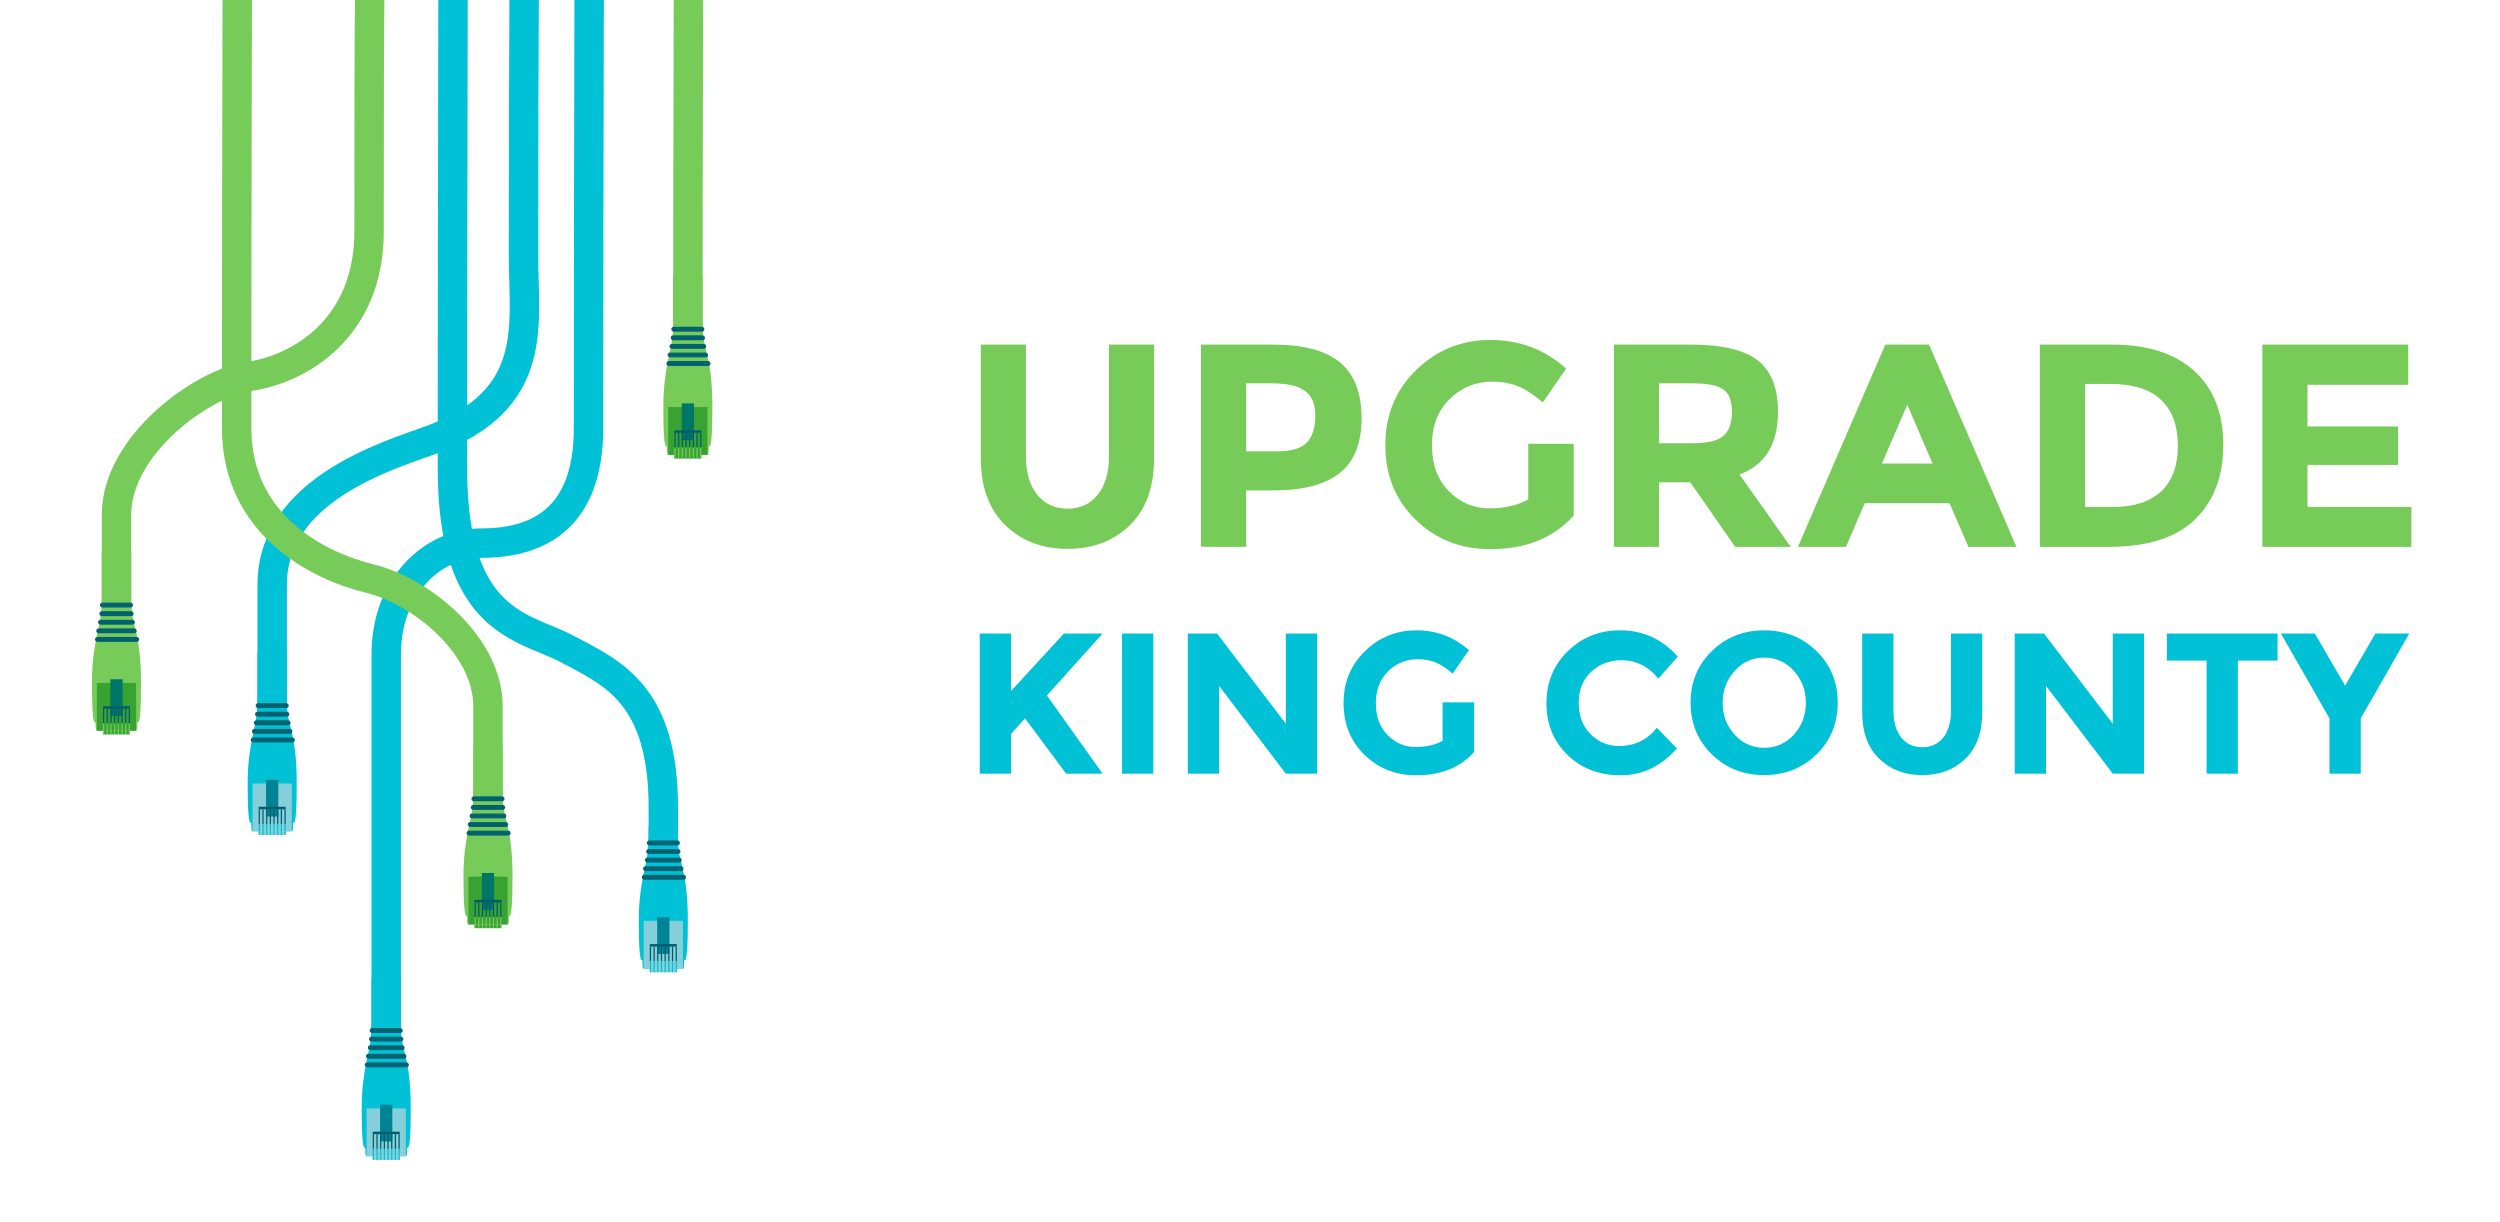 <svg height="997" viewBox="0 0 2039 997" width="2039" xmlns="http://www.w3.org/2000/svg"><g fill="none" fill-rule="evenodd"><g stroke-width="24"><path d="m480.484-.07c-.323 135.911-.484 252.268-.484 349.07 0 78.255-46 94-88 94-37.829 0-77 33.731-77 91v360.141" stroke="#00c1d6"/><path d="m561.484-.07c-.323 114.578-.484 220.268-.484 317.07" stroke="#77cb59"/><path d="m369.484-.07c-.323 157.911-.484 285.268-.484 382.07 0 127 59 129 93 147 37.553 19.881 79 37 79 129.859v90.141" stroke="#00c1d6"/><path d="m301.484-.07c-.323 29.245-.484 92.268-.484 189.07 0 78.255-56 112-98 118-37.776 5.397-108 55.731-108 113v134" stroke="#77cb59"/><path d="m427.484-.07c-.323 43.282-.484 113.305-.484 210.07 0 55 13.683 116.615-76 149-36 13-129 41-129 117.859v157.141" stroke="#00c1d6"/><path d="m193.484-.07c-.323 135.911-.484 252.268-.484 349.07 0 78.255 64.894 112.242 109 123 41 10 96 54 96 104v125" stroke="#77cb59"/></g><g transform="translate(295 797)"><path d="m8 0h24v107h-24z" fill="#00c1d6"/><path d="m8 41.447c0 18.553-8 31.553-8 65.553 0 42 3 29 3 33s0 6 1 6h32c1 0 1-2 1-6s3 9 3-33-8-47-8-65.553c0-18.553-24-18.553-24 0z" fill="#00c1d6"/><path d="m4 107h32v39h-32z" fill="#85cfda"/><path d="m9 146h22v3h-22z" fill="#85cfda"/><path d="m15 104h10v30h-10z" fill="#008394"/><g fill="#005c6b"><path d="m9 126h22v2h-22z"/><path d="m9 128h1v12h-1z" transform="matrix(-1 0 0 1 19 0)"/><path d="m12 128h1v12h-1z" transform="matrix(-1 0 0 1 25 0)"/><path d="m15 128h1v12h-1z" transform="matrix(-1 0 0 1 31 0)"/><path d="m18 128h1v12h-1z" transform="matrix(-1 0 0 1 37 0)"/><path d="m21 128h1v12h-1z" transform="matrix(-1 0 0 1 43 0)"/><path d="m24 128h1v12h-1z" transform="matrix(-1 0 0 1 49 0)"/><path d="m27 128h1v12h-1z" transform="matrix(-1 0 0 1 55 0)"/><path d="m30 128h1v12h-1z" transform="matrix(-1 0 0 1 61 0)"/></g><path d="m9 140h1v9h-1z" fill="#00c1d6" transform="matrix(-1 0 0 1 19 0)"/><path d="m12 140h1v9h-1z" fill="#00c1d6" transform="matrix(-1 0 0 1 25 0)"/><path d="m15 140h1v9h-1z" fill="#00c1d6" transform="matrix(-1 0 0 1 31 0)"/><path d="m18 140h1v9h-1z" fill="#00c1d6" transform="matrix(-1 0 0 1 37 0)"/><path d="m21 140h1v9h-1z" fill="#00c1d6" transform="matrix(-1 0 0 1 43 0)"/><path d="m24 140h1v9h-1z" fill="#00c1d6" transform="matrix(-1 0 0 1 49 0)"/><path d="m27 140h1v9h-1z" fill="#00c1d6" transform="matrix(-1 0 0 1 55 0)"/><path d="m30 140h1v9h-1z" fill="#00c1d6" transform="matrix(-1 0 0 1 61 0)"/><rect fill="#006170" height="3" rx="1.5" stroke="#006372" width="26" x="7" y="42"/><rect fill="#006170" height="3" rx="1.5" stroke="#006372" width="27" x="6.5" y="49"/><rect fill="#006170" height="3" rx="1.5" stroke="#006372" width="29" x="5.5" y="56"/><rect fill="#006170" height="3" rx="1.5" stroke="#006372" width="32" x="4" y="63"/><rect fill="#006170" height="3" rx="1.5" stroke="#006372" width="35" x="3" y="70"/></g><g transform="translate(202 532)"><path d="m8 0h24v107h-24z" fill="#00c1d6"/><path d="m8 41.447c0 18.553-8 31.553-8 65.553 0 42 3 29 3 33s0 6 1 6h32c1 0 1-2 1-6s3 9 3-33-8-47-8-65.553c0-18.553-24-18.553-24 0z" fill="#00c1d6"/><path d="m4 107h32v39h-32z" fill="#85cfda"/><path d="m9 146h22v3h-22z" fill="#85cfda"/><path d="m15 104h10v30h-10z" fill="#008394"/><g fill="#005c6b"><path d="m9 126h22v2h-22z"/><path d="m9 128h1v12h-1z" transform="matrix(-1 0 0 1 19 0)"/><path d="m12 128h1v12h-1z" transform="matrix(-1 0 0 1 25 0)"/><path d="m15 128h1v12h-1z" transform="matrix(-1 0 0 1 31 0)"/><path d="m18 128h1v12h-1z" transform="matrix(-1 0 0 1 37 0)"/><path d="m21 128h1v12h-1z" transform="matrix(-1 0 0 1 43 0)"/><path d="m24 128h1v12h-1z" transform="matrix(-1 0 0 1 49 0)"/><path d="m27 128h1v12h-1z" transform="matrix(-1 0 0 1 55 0)"/><path d="m30 128h1v12h-1z" transform="matrix(-1 0 0 1 61 0)"/></g><path d="m9 140h1v9h-1z" fill="#00c1d6" transform="matrix(-1 0 0 1 19 0)"/><path d="m12 140h1v9h-1z" fill="#00c1d6" transform="matrix(-1 0 0 1 25 0)"/><path d="m15 140h1v9h-1z" fill="#00c1d6" transform="matrix(-1 0 0 1 31 0)"/><path d="m18 140h1v9h-1z" fill="#00c1d6" transform="matrix(-1 0 0 1 37 0)"/><path d="m21 140h1v9h-1z" fill="#00c1d6" transform="matrix(-1 0 0 1 43 0)"/><path d="m24 140h1v9h-1z" fill="#00c1d6" transform="matrix(-1 0 0 1 49 0)"/><path d="m27 140h1v9h-1z" fill="#00c1d6" transform="matrix(-1 0 0 1 55 0)"/><path d="m30 140h1v9h-1z" fill="#00c1d6" transform="matrix(-1 0 0 1 61 0)"/><rect fill="#006170" height="3" rx="1.5" stroke="#006372" width="26" x="7" y="42"/><rect fill="#006170" height="3" rx="1.5" stroke="#006372" width="27" x="6.5" y="49"/><rect fill="#006170" height="3" rx="1.5" stroke="#006372" width="29" x="5.5" y="56"/><rect fill="#006170" height="3" rx="1.5" stroke="#006372" width="32" x="4" y="63"/><rect fill="#006170" height="3" rx="1.5" stroke="#006372" width="35" x="3" y="70"/></g><g transform="translate(75 450)"><path d="m8 0h24v107h-24z" fill="#77cb59"/><path d="m8 41.447c0 18.553-8 31.553-8 65.553 0 42 3 29 3 33s0 6 1 6h32c1 0 1-2 1-6s3 9 3-33-8-47-8-65.553c0-18.553-24-18.553-24 0z" fill="#77cb59"/><path d="m4 107h32v39h-32z" fill="#38a333"/><path d="m9 146h22v3h-22z" fill="#38a333"/><path d="m15 104h10v30h-10z" fill="#076"/><g fill="#005c6b"><path d="m9 126h22v2h-22z"/><path d="m9 128h1v12h-1z" transform="matrix(-1 0 0 1 19 0)"/><path d="m12 128h1v12h-1z" transform="matrix(-1 0 0 1 25 0)"/><path d="m15 128h1v12h-1z" transform="matrix(-1 0 0 1 31 0)"/><path d="m18 128h1v12h-1z" transform="matrix(-1 0 0 1 37 0)"/><path d="m21 128h1v12h-1z" transform="matrix(-1 0 0 1 43 0)"/><path d="m24 128h1v12h-1z" transform="matrix(-1 0 0 1 49 0)"/><path d="m27 128h1v12h-1z" transform="matrix(-1 0 0 1 55 0)"/><path d="m30 128h1v12h-1z" transform="matrix(-1 0 0 1 61 0)"/></g><path d="m9 140h1v9h-1z" fill="#77cb59" transform="matrix(-1 0 0 1 19 0)"/><path d="m12 140h1v9h-1z" fill="#77cb59" transform="matrix(-1 0 0 1 25 0)"/><path d="m15 140h1v9h-1z" fill="#77cb59" transform="matrix(-1 0 0 1 31 0)"/><path d="m18 140h1v9h-1z" fill="#77cb59" transform="matrix(-1 0 0 1 37 0)"/><path d="m21 140h1v9h-1z" fill="#77cb59" transform="matrix(-1 0 0 1 43 0)"/><path d="m24 140h1v9h-1z" fill="#77cb59" transform="matrix(-1 0 0 1 49 0)"/><path d="m27 140h1v9h-1z" fill="#77cb59" transform="matrix(-1 0 0 1 55 0)"/><path d="m30 140h1v9h-1z" fill="#77cb59" transform="matrix(-1 0 0 1 61 0)"/><rect fill="#006170" height="3" rx="1.5" stroke="#006372" width="26" x="7" y="42"/><rect fill="#006170" height="3" rx="1.5" stroke="#006372" width="27" x="6.5" y="49"/><rect fill="#006170" height="3" rx="1.5" stroke="#006372" width="29" x="5.5" y="56"/><rect fill="#006170" height="3" rx="1.5" stroke="#006372" width="32" x="4" y="63"/><rect fill="#006170" height="3" rx="1.5" stroke="#006372" width="35" x="3" y="70"/></g><g transform="translate(378 608)"><path d="m8 0h24v107h-24z" fill="#77cb59"/><path d="m8 41.447c0 18.553-8 31.553-8 65.553 0 42 3 29 3 33s0 6 1 6h32c1 0 1-2 1-6s3 9 3-33-8-47-8-65.553c0-18.553-24-18.553-24 0z" fill="#77cb59"/><path d="m4 107h32v39h-32z" fill="#38a333"/><path d="m9 146h22v3h-22z" fill="#38a333"/><path d="m15 104h10v30h-10z" fill="#076"/><g fill="#005c6b"><path d="m9 126h22v2h-22z"/><path d="m9 128h1v12h-1z" transform="matrix(-1 0 0 1 19 0)"/><path d="m12 128h1v12h-1z" transform="matrix(-1 0 0 1 25 0)"/><path d="m15 128h1v12h-1z" transform="matrix(-1 0 0 1 31 0)"/><path d="m18 128h1v12h-1z" transform="matrix(-1 0 0 1 37 0)"/><path d="m21 128h1v12h-1z" transform="matrix(-1 0 0 1 43 0)"/><path d="m24 128h1v12h-1z" transform="matrix(-1 0 0 1 49 0)"/><path d="m27 128h1v12h-1z" transform="matrix(-1 0 0 1 55 0)"/><path d="m30 128h1v12h-1z" transform="matrix(-1 0 0 1 61 0)"/></g><path d="m9 140h1v9h-1z" fill="#77cb59" transform="matrix(-1 0 0 1 19 0)"/><path d="m12 140h1v9h-1z" fill="#77cb59" transform="matrix(-1 0 0 1 25 0)"/><path d="m15 140h1v9h-1z" fill="#77cb59" transform="matrix(-1 0 0 1 31 0)"/><path d="m18 140h1v9h-1z" fill="#77cb59" transform="matrix(-1 0 0 1 37 0)"/><path d="m21 140h1v9h-1z" fill="#77cb59" transform="matrix(-1 0 0 1 43 0)"/><path d="m24 140h1v9h-1z" fill="#77cb59" transform="matrix(-1 0 0 1 49 0)"/><path d="m27 140h1v9h-1z" fill="#77cb59" transform="matrix(-1 0 0 1 55 0)"/><path d="m30 140h1v9h-1z" fill="#77cb59" transform="matrix(-1 0 0 1 61 0)"/><rect fill="#006170" height="3" rx="1.5" stroke="#006372" width="26" x="7" y="42"/><rect fill="#006170" height="3" rx="1.5" stroke="#006372" width="27" x="6.5" y="49"/><rect fill="#006170" height="3" rx="1.5" stroke="#006372" width="29" x="5.5" y="56"/><rect fill="#006170" height="3" rx="1.5" stroke="#006372" width="32" x="4" y="63"/><rect fill="#006170" height="3" rx="1.5" stroke="#006372" width="35" x="3" y="70"/></g><g transform="translate(541 225)"><path d="m8 0h24v107h-24z" fill="#77cb59"/><path d="m8 41.447c0 18.553-8 31.553-8 65.553 0 42 3 29 3 33s0 6 1 6h32c1 0 1-2 1-6s3 9 3-33-8-47-8-65.553c0-18.553-24-18.553-24 0z" fill="#77cb59"/><path d="m4 107h32v39h-32z" fill="#38a333"/><path d="m9 146h22v3h-22z" fill="#38a333"/><path d="m15 104h10v30h-10z" fill="#076"/><g fill="#005c6b"><path d="m9 126h22v2h-22z"/><path d="m9 128h1v12h-1z" transform="matrix(-1 0 0 1 19 0)"/><path d="m12 128h1v12h-1z" transform="matrix(-1 0 0 1 25 0)"/><path d="m15 128h1v12h-1z" transform="matrix(-1 0 0 1 31 0)"/><path d="m18 128h1v12h-1z" transform="matrix(-1 0 0 1 37 0)"/><path d="m21 128h1v12h-1z" transform="matrix(-1 0 0 1 43 0)"/><path d="m24 128h1v12h-1z" transform="matrix(-1 0 0 1 49 0)"/><path d="m27 128h1v12h-1z" transform="matrix(-1 0 0 1 55 0)"/><path d="m30 128h1v12h-1z" transform="matrix(-1 0 0 1 61 0)"/></g><path d="m9 140h1v9h-1z" fill="#77cb59" transform="matrix(-1 0 0 1 19 0)"/><path d="m12 140h1v9h-1z" fill="#77cb59" transform="matrix(-1 0 0 1 25 0)"/><path d="m15 140h1v9h-1z" fill="#77cb59" transform="matrix(-1 0 0 1 31 0)"/><path d="m18 140h1v9h-1z" fill="#77cb59" transform="matrix(-1 0 0 1 37 0)"/><path d="m21 140h1v9h-1z" fill="#77cb59" transform="matrix(-1 0 0 1 43 0)"/><path d="m24 140h1v9h-1z" fill="#77cb59" transform="matrix(-1 0 0 1 49 0)"/><path d="m27 140h1v9h-1z" fill="#77cb59" transform="matrix(-1 0 0 1 55 0)"/><path d="m30 140h1v9h-1z" fill="#77cb59" transform="matrix(-1 0 0 1 61 0)"/><rect fill="#006170" height="3" rx="1.5" stroke="#006372" width="26" x="7" y="42"/><rect fill="#006170" height="3" rx="1.5" stroke="#006372" width="27" x="6.5" y="49"/><rect fill="#006170" height="3" rx="1.5" stroke="#006372" width="29" x="5.5" y="56"/><rect fill="#006170" height="3" rx="1.5" stroke="#006372" width="32" x="4" y="63"/><rect fill="#006170" height="3" rx="1.5" stroke="#006372" width="35" x="3" y="70"/></g><g transform="translate(521 671)"><path d="m8 3h24v77h-24z" fill="#00c1d6"/><path d="m8 14.447c0 18.553-8 31.553-8 65.553 0 42 3 29 3 33s0 6 1 6h32c1 0 1-2 1-6s3 9 3-33-8-47-8-65.553c0-18.553-24-18.553-24 0z" fill="#00c1d6"/><path d="m4 80h32v39h-32z" fill="#85cfda"/><path d="m9 119h22v3h-22z" fill="#85cfda"/><path d="m15 77h10v30h-10z" fill="#008394"/><g fill="#005c6b"><path d="m9 99h22v2h-22z"/><path d="m9 101h1v12h-1z" transform="matrix(-1 0 0 1 19 0)"/><path d="m12 101h1v12h-1z" transform="matrix(-1 0 0 1 25 0)"/><path d="m15 101h1v12h-1z" transform="matrix(-1 0 0 1 31 0)"/><path d="m18 101h1v12h-1z" transform="matrix(-1 0 0 1 37 0)"/><path d="m21 101h1v12h-1z" transform="matrix(-1 0 0 1 43 0)"/><path d="m24 101h1v12h-1z" transform="matrix(-1 0 0 1 49 0)"/><path d="m27 101h1v12h-1z" transform="matrix(-1 0 0 1 55 0)"/><path d="m30 101h1v12h-1z" transform="matrix(-1 0 0 1 61 0)"/></g><path d="m9 113h1v9h-1z" fill="#00c1d6" transform="matrix(-1 0 0 1 19 0)"/><path d="m12 113h1v9h-1z" fill="#00c1d6" transform="matrix(-1 0 0 1 25 0)"/><path d="m15 113h1v9h-1z" fill="#00c1d6" transform="matrix(-1 0 0 1 31 0)"/><path d="m18 113h1v9h-1z" fill="#00c1d6" transform="matrix(-1 0 0 1 37 0)"/><path d="m21 113h1v9h-1z" fill="#00c1d6" transform="matrix(-1 0 0 1 43 0)"/><path d="m24 113h1v9h-1z" fill="#00c1d6" transform="matrix(-1 0 0 1 49 0)"/><path d="m27 113h1v9h-1z" fill="#00c1d6" transform="matrix(-1 0 0 1 55 0)"/><path d="m30 113h1v9h-1z" fill="#00c1d6" transform="matrix(-1 0 0 1 61 0)"/><rect fill="#006170" height="3" rx="1.5" stroke="#006372" width="26" x="7" y="15"/><rect fill="#006170" height="3" rx="1.5" stroke="#006372" width="27" x="6.5" y="22"/><rect fill="#006170" height="3" rx="1.5" stroke="#006372" width="29" x="5.5" y="29"/><rect fill="#006170" height="3" rx="1.5" stroke="#006372" width="32" x="4" y="36"/><rect fill="#006170" height="3" rx="1.5" stroke="#006372" width="35" x="3" y="43"/></g><path d="m870.736 447.652c20.611 0 37.524-6.411 50.74-19.234s19.824-31.191 19.824-55.106v-92.276h-36.816v91.096c0 13.216-3.029 23.639-9.086 31.27s-14.278 11.446-24.662 11.446-18.644-3.776-24.78-11.328c-6.136-7.709-9.204-18.172-9.204-31.388v-91.096h-36.816v92.276c0 23.757 6.647 42.087 19.942 54.988s30.247 19.352 50.858 19.352zm145.612-1.652v-46.02h21.948c24.387 0 42.519-4.72 54.398-14.16s17.818-24.347 17.818-44.722-5.782-35.479-17.346-45.312-30.011-14.75-55.342-14.75h-58.292v164.964zm24.78-77.88h-24.78v-55.46h21.004c12.115 0 21.043 2.006 26.786 6.018s8.614 10.777 8.614 20.296-2.203 16.756-6.608 21.712-12.744 7.434-25.016 7.434zm174.404 79.768c28.949 0 51.605-9.125 67.968-27.376v-58.528h-37.052v45.312c-8.496 4.877-19.116 7.316-31.86 7.316s-23.718-4.681-32.922-14.042-13.806-21.83-13.806-37.406 4.799-28.123 14.396-37.642 21.397-14.278 35.4-14.278c7.237 0 13.963 1.219 20.178 3.658s13.019 6.883 20.414 13.334l19.116-27.612c-17.464-15.576-38.035-23.364-61.714-23.364s-43.896 8.181-60.652 24.544-25.134 36.777-25.134 61.242 8.221 44.722 24.662 60.77 36.777 24.072 61.006 24.072zm137.588-1.888v-52.628h25.488l36.58 52.628h45.312l-41.772-59c20.925-7.709 31.388-24.78 31.388-51.212 0-19.195-5.467-33.119-16.402-41.772s-29.225-12.98-54.87-12.98h-62.54v164.964zm26.904-84.488h-26.904v-48.852h27.612c11.8 0 20.06 1.652 24.78 4.956s7.08 9.401 7.08 18.29-2.281 15.379-6.844 19.47-13.137 6.136-25.724 6.136zm125.552 84.488 15.34-35.636h69.148l15.34 35.636h39.176l-71.272-164.964h-35.636l-71.272 164.964zm70.564-67.968h-41.3l20.768-47.908zm143.96 67.968c31.467 0 54.87-7.473 70.21-22.42s23.01-35.243 23.01-60.888-7.867-45.666-23.6-60.062-38.311-21.594-67.732-21.594h-58.292v164.964zm3.776-32.568h-23.364v-100.3h20.532c18.723 0 32.607 4.366 41.654 13.098s13.57 21.201 13.57 37.406-4.523 28.556-13.57 37.052-21.987 12.744-38.822 12.744zm242.844 32.568v-32.568h-84.724v-34.22h73.868v-31.388h-73.868v-33.984h82.128v-32.804h-118.944v164.964z" fill="#77cb59" fill-rule="nonzero"/><path d="m824.567 631v-32.373l11.445-12.753 33.517 45.126h29.757c-5.232-7.303-13.134-18.394-23.707-33.272-6.248-8.792-11.335-15.938-15.261-21.437l-.595-.833c-2.44-3.417-4.404-6.158-5.89-8.222l45.453-50.522h-31.555l-43.164 46.925v-46.925h-25.506v114.287zm116.085 0v-114.287h-25.506v114.287zm53.628 0v-71.613l54.446 71.613h25.506v-114.287h-25.506v73.575l-56.081-73.575h-23.871v114.287zm160.884 1.308c20.056 0 35.752-6.322 47.088-18.966v-40.548h-25.669v31.392c-5.886 3.379-13.243 5.069-22.073 5.069s-16.432-3.243-22.808-9.728-9.565-15.124-9.565-25.915 3.325-19.484 9.973-26.078 14.824-9.892 24.525-9.892c5.014 0 9.674.845 13.979 2.534s9.02 4.769 14.143 9.238l13.243-19.13c-12.099-10.791-26.351-16.186-42.755-16.186s-30.411 5.668-42.02 17.004-17.413 25.479-17.413 42.428 5.695 30.983 17.086 42.101 25.479 16.677 42.265 16.677zm166.688 0c17.604 0 32.891-7.303 45.862-21.909l-16.35-16.84c-7.957 9.919-18.203 14.879-30.738 14.879-9.156 0-16.95-3.216-23.381-9.646s-9.646-14.96-9.646-25.588 3.406-19.075 10.219-25.343 15.015-9.401 24.607-9.401c11.99 0 22.018 5.014 30.084 15.042l15.86-17.985c-12.644-14.279-28.34-21.419-47.088-21.419-16.786 0-30.983 5.668-42.592 17.004s-17.413 25.479-17.413 42.428 5.695 30.983 17.086 42.101 25.887 16.677 43.491 16.677zm116.984-.164c16.895 0 31.119-5.614 42.673-16.84 11.554-11.336 17.331-25.397 17.331-42.183s-5.777-30.82-17.331-42.101-25.779-16.922-42.673-16.922-31.119 5.641-42.673 16.922-17.331 25.315-17.331 42.101 5.777 30.82 17.331 42.101 25.779 16.922 42.673 16.922zm.082-22.236c-9.537 0-17.576-3.57-24.116-10.709s-9.81-15.805-9.81-25.997 3.27-18.884 9.81-26.078 14.579-10.791 24.116-10.791 17.576 3.597 24.116 10.791 9.81 15.914 9.81 26.16c0 10.137-3.27 18.775-9.81 25.915s-14.579 10.709-24.116 10.709zm128.92 22.236c14.279 0 25.997-4.442 35.153-13.325s13.734-21.609 13.734-38.177v-63.928h-25.506v63.111c0 9.156-2.098 16.377-6.295 21.664s-9.892 7.93-17.086 7.93-12.916-2.616-17.168-7.848c-4.251-5.341-6.377-12.589-6.377-21.745v-63.111h-25.506v63.928c0 16.459 4.605 29.157 13.816 38.096s20.955 13.407 35.234 13.407zm100.879-1.145v-71.613l54.446 71.613h25.506v-114.287h-25.506v73.575l-56.081-73.575h-23.871v114.287zm156.47 0v-92.214h32.373v-22.073h-90.252v22.073h32.373v92.214zm100.225 0v-45.126l39.567-69.16h-27.631l-24.689 42.51-24.689-42.51h-27.631l39.567 69.16v45.126z" fill="#00c1d6" fill-rule="nonzero"/></g></svg>